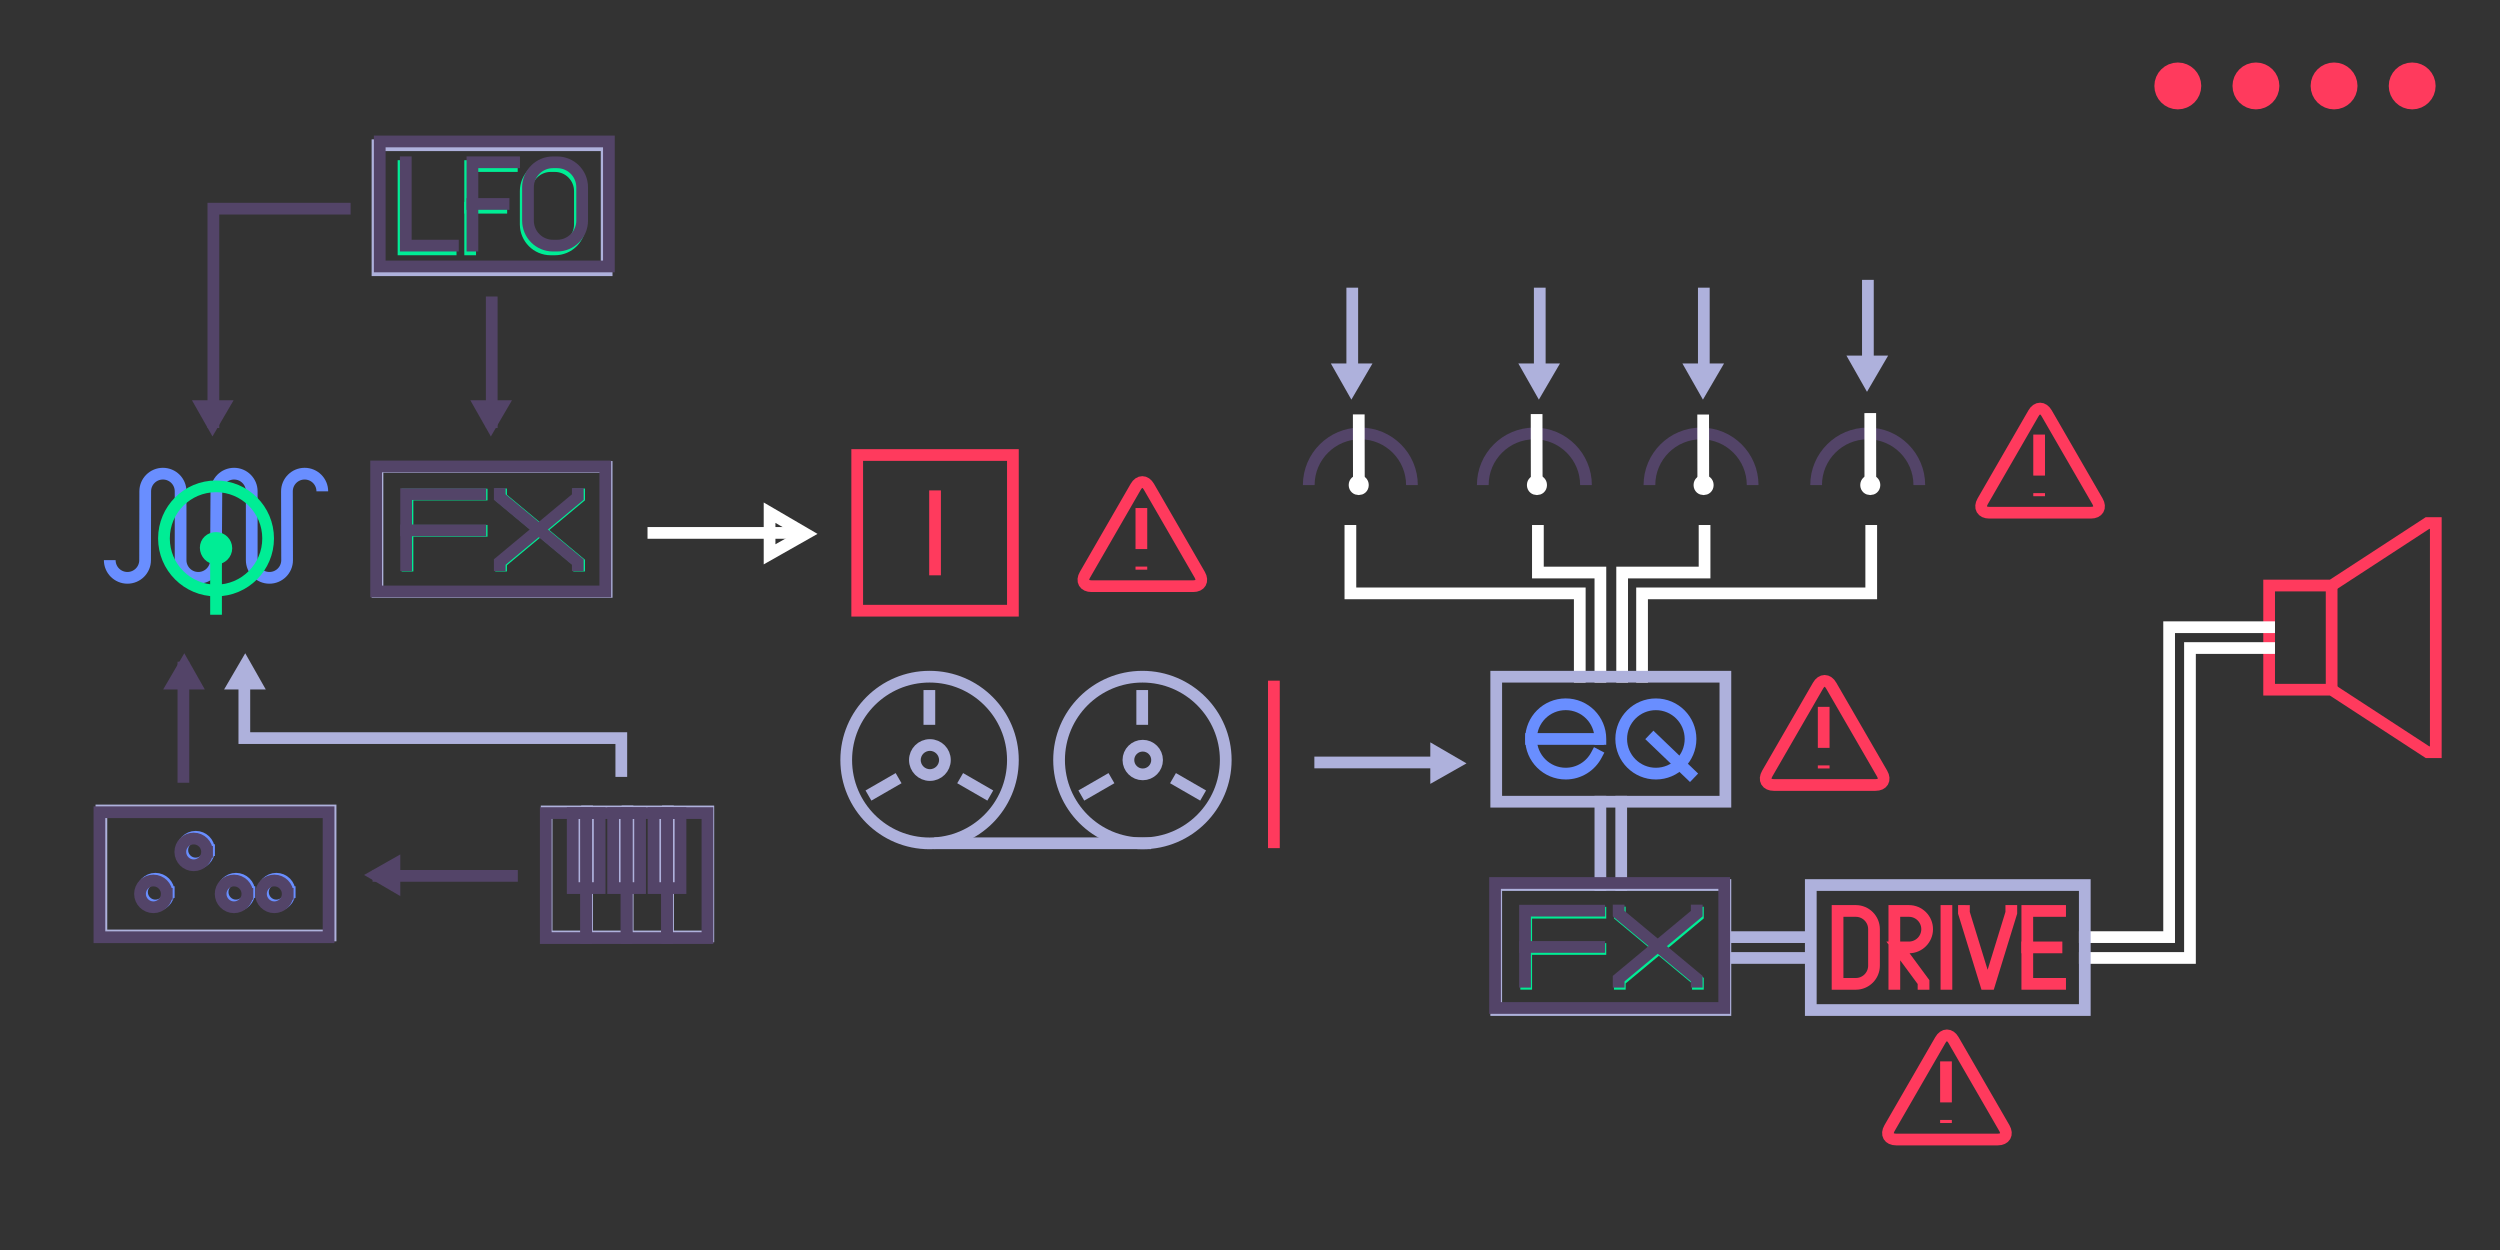 <?xml version="1.0" encoding="utf-8"?>
<!-- Generator: Adobe Illustrator 14.0.0, SVG Export Plug-In . SVG Version: 6.00 Build 43363)  -->
<!DOCTYPE svg PUBLIC "-//W3C//DTD SVG 1.1//EN" "http://www.w3.org/Graphics/SVG/1.1/DTD/svg11.dtd">
<svg version="1.1" id="Layer_1" xmlns="http://www.w3.org/2000/svg" xmlns:xlink="http://www.w3.org/1999/xlink" x="0px" y="0px"
	 width="320px" height="160px" viewBox="0 0 320 160" enable-background="new 0 0 320 160" xml:space="preserve">
<rect x="0" y="0" width="320" height="160" fill="#333333" stroke="none"/>
<g id="static">
	<polygon fill="none" stroke="#FF3A5D" stroke-width="1.5" points="290.449,74.949 290.449,88.281 298.45,88.281 310.719,96.281 
		311.782,96.281 311.782,66.949 310.719,66.949 298.45,74.949 	"/>
	<line fill="none" stroke="#FF3A5D" stroke-width="1.5" x1="298.45" y1="74.949" x2="298.45" y2="88.281"/>
	<circle fill="none" stroke="#AEB1DC" stroke-width="1.5" cx="146.271" cy="97.284" r="1.835"/>
	<circle fill="none" stroke="#AEB1DC" stroke-width="1.5" cx="119.027" cy="97.284" r="1.922"/>
	<line fill="none" stroke="#AEB1DC" stroke-width="1.5" x1="119.586" y1="107.939" x2="147.335" y2="107.939"/>
	<path fill="#FFFFFF" d="M174.45,62.086c0,0.294-0.239,0.532-0.534,0.532c-0.294,0-0.532-0.238-0.532-0.532s0.238-0.533,0.532-0.533
		C174.211,61.553,174.45,61.792,174.45,62.086"/>
	<path fill="none" stroke="#534468" stroke-width="1.5" d="M180.729,62.086c0-3.648-2.959-6.606-6.604-6.606
		s-6.604,2.958-6.604,6.606"/>
	<path fill="none" stroke="#534468" stroke-width="1.5" d="M203.006,62.086c0-3.648-2.957-6.606-6.605-6.606
		c-3.646,0-6.604,2.958-6.604,6.606"/>
	<path fill="none" stroke="#534468" stroke-width="1.5" d="M224.338,62.086c0-3.648-2.957-6.606-6.604-6.606
		c-3.649,0-6.606,2.958-6.606,6.606"/>
	<path fill="none" stroke="#534468" stroke-width="1.5" d="M245.672,62.086c0-3.648-2.957-6.606-6.605-6.606
		c-3.646,0-6.604,2.958-6.604,6.606"/>
	<path fill="#FFFFFF" d="M197.262,62.086c0,0.294-0.238,0.532-0.533,0.532s-0.533-0.238-0.533-0.532s0.238-0.533,0.533-0.533
		S197.262,61.792,197.262,62.086"/>
	<path fill="#FFFFFF" d="M218.594,62.086c0,0.294-0.238,0.532-0.531,0.532c-0.297,0-0.535-0.238-0.535-0.532
		s0.238-0.533,0.535-0.533C218.355,61.553,218.594,61.792,218.594,62.086"/>
	<path fill="none" stroke="#FFFFFF" d="M239.927,62.086c0,0.294-0.237,0.532-0.53,0.532c-0.297,0-0.535-0.238-0.535-0.532
		s0.238-0.533,0.535-0.533C239.689,61.553,239.927,61.792,239.927,62.086"/>
	
		<line fill="none" stroke="#AEB1DC" stroke-width="1.5" stroke-linecap="square" x1="204.85" y1="102.619" x2="204.85" y2="113.285"/>
	
		<line fill="none" stroke="#AEB1DC" stroke-width="1.5" stroke-linecap="square" x1="207.516" y1="102.619" x2="207.516" y2="113.285"/>
	<path fill="none" stroke="#698EFF" stroke-width="1.5" stroke-linecap="square" d="M204.343,96.646
		c-0.743,1.412-2.225,2.377-3.931,2.377c-2.45,0-4.438-1.986-4.438-4.438s1.979-4.438,4.438-4.438s4.438,1.985,4.438,4.438"/>
	<circle fill="none" stroke="#698EFF" stroke-width="1.5" stroke-linecap="square" cx="211.952" cy="94.587" r="4.437"/>
	
		<line fill="none" stroke="#698EFF" stroke-width="1.5" stroke-linecap="square" x1="195.977" y1="94.587" x2="204.553" y2="94.587"/>
	
		<line fill="none" stroke="#698EFF" stroke-width="1.5" stroke-linecap="square" x1="211.656" y1="94.587" x2="216.299" y2="99.038"/>
	<rect x="109.722" y="58.242" fill="none" stroke="#FF3A5D" stroke-width="1.5" width="19.929" height="19.928"/>
	<line fill="none" stroke="#AEB1DC" stroke-width="1.5" x1="220.316" y1="119.952" x2="231.783" y2="119.952"/>
	<line fill="none" stroke="#AEB1DC" stroke-width="1.5" x1="220.316" y1="122.619" x2="231.783" y2="122.619"/>
	
		<line fill="none" stroke="#742323" stroke-width="1.5" stroke-linecap="square" x1="163.055" y1="87.88" x2="163.055" y2="107.809"/>
</g>
<polyline id="out_x5F_l" fill="none" stroke="#FFFFFF" stroke-width="1.5" stroke-linecap="square" points="290.449,80.282 
	277.648,80.282 277.648,119.951 266.854,119.951 "/>
<polyline id="out_x5F_r" fill="none" stroke="#FFFFFF" stroke-width="1.5" stroke-linecap="square" points="290.449,82.949 
	280.316,82.949 280.316,122.619 266.854,122.619 "/>
<path id="synth" fill="none" stroke="#698EFF" stroke-width="1.5" d="M41.256,62.889c0-1.25-1.015-2.26-2.263-2.26
	c-1.249,0-2.265,1.011-2.265,2.26l0.021,8.812c0,1.25-1.014,2.262-2.263,2.262c-1.251,0-2.264-1.013-2.264-2.262v-8.812
	c0-1.25-1.014-2.26-2.261-2.26c-1.251,0-2.265,1.011-2.265,2.26l-0.053,8.812c0,1.25-1.012,2.262-2.262,2.262
	s-2.264-1.013-2.264-2.262v-8.812c0-1.25-1.013-2.26-2.264-2.26s-2.264,1.011-2.264,2.26l-0.017,8.812
	c0,1.25-1.013,2.262-2.26,2.262c-1.251,0-2.264-1.013-2.264-2.262"/>
<g id="drum">
	<circle fill="none" stroke="#00ED95" stroke-width="1.5" cx="27.653" cy="68.919" r="6.667"/>
	<path fill="#00ED95" d="M28.973,70.174c0,0.729-0.591,1.319-1.32,1.319s-1.32-0.655-1.32-1.385c0-0.729,0.591-1.254,1.32-1.254
		S28.973,69.446,28.973,70.174"/>
	<path fill="none" stroke="#00ED95" stroke-width="1.5" d="M28.973,70.174c0,0.729-0.591,1.319-1.32,1.319s-1.32-0.655-1.32-1.385
		c0-0.729,0.591-1.254,1.32-1.254S28.973,69.446,28.973,70.174z"/>
	<line fill="none" stroke="#00ED95" stroke-width="1.5" x1="27.653" y1="78.687" x2="27.653" y2="70.239"/>
</g>
<g id="reelright">
	<line fill="none" stroke="#AEB1DC" stroke-width="1.5" x1="146.204" y1="92.777" x2="146.204" y2="88.327"/>
	<line fill="none" stroke="#AEB1DC" stroke-width="1.5" x1="142.265" y1="99.604" x2="138.408" y2="101.829"/>
	<line fill="none" stroke="#AEB1DC" stroke-width="1.5" x1="150.144" y1="99.604" x2="154.001" y2="101.829"/>
	<circle fill="none" stroke="#AEB1DC" stroke-width="1.5" cx="146.229" cy="97.284" r="10.667"/>
</g>
<g id="reelleft">
	<line fill="none" stroke="#AEB1DC" stroke-width="1.5" x1="118.958" y1="92.777" x2="118.958" y2="88.327"/>
	<line fill="none" stroke="#AEB1DC" stroke-width="1.5" x1="115.02" y1="99.604" x2="111.162" y2="101.829"/>
	<line fill="none" stroke="#AEB1DC" stroke-width="1.5" x1="122.9" y1="99.604" x2="126.757" y2="101.829"/>
	<circle fill="none" stroke="#AEB1DC" stroke-width="1.5" cx="118.984" cy="97.284" r="10.668"/>
</g>
<circle id="tapevubase4" fill="#FFFFFF" stroke="#FFFFFF" stroke-width="1.5" cx="239.395" cy="62.086" r="0.533"/>
<circle id="tapevubase3" fill="none" stroke="#FFFFFF" stroke-width="1.5" cx="218.061" cy="62.086" r="0.534"/>
<circle id="tapevubase2" fill="none" stroke="#FFFFFF" stroke-width="1.5" cx="196.729" cy="62.086" r="0.534"/>
<circle id="tapevubase1" fill="none" stroke="#FFFFFF" stroke-width="1.5" cx="173.917" cy="62.086" r="0.533"/>
<polyline id="tape0" fill="none" stroke="#FFFFFF" stroke-width="1.5" stroke-linecap="square" points="172.85,67.952 
	172.85,75.952 202.211,75.952 202.211,86.619 "/>
<polyline id="tape1" fill="none" stroke="#FFFFFF" stroke-width="1.5" stroke-linecap="square" points="196.85,67.952 
	196.85,73.285 204.85,73.285 204.85,86.619 "/>
<polyline id="tape2" fill="none" stroke="#FFFFFF" stroke-width="1.5" stroke-linecap="square" points="218.184,67.952 
	218.184,73.285 207.635,73.285 207.635,86.619 "/>
<polyline id="tape3" fill="none" stroke="#FFFFFF" stroke-width="1.5" stroke-linecap="square" points="239.518,67.952 
	239.518,75.952 210.184,75.952 210.184,86.619 "/>
<rect x="191.516" y="86.619" fill="none" stroke="#AEB1DC" stroke-width="1.5" width="29.334" height="16"/>
<rect x="231.781" y="113.285" fill="none" stroke="#AEB1DC" stroke-width="1.5" width="35.072" height="16"/>
<line id="tapetrack" fill="none" stroke="#FF3A5D" stroke-width="1.5" x1="119.686" y1="62.772" x2="119.686" y2="73.64"/>
<g id="drive">
	
		<line fill="none" stroke="#FF3A5D" stroke-width="1.5" stroke-linecap="square" x1="249.143" y1="116.602" x2="249.143" y2="125.934"/>
	<path fill="none" stroke="#FF3A5D" stroke-width="1.5" stroke-linecap="square" d="M237.541,125.934
		c1.288,0,2.332-1.043,2.332-2.332v-4.666c0-1.289-1.044-2.334-2.332-2.334h-2.333v9.332H237.541z"/>
	<polyline fill="none" stroke="#FF3A5D" stroke-width="1.5" stroke-linecap="square" points="263.693,125.934 259.494,125.934 
		259.494,116.602 263.693,116.602 	"/>
	
		<line fill="none" stroke="#FF3A5D" stroke-width="1.5" stroke-linecap="square" x1="259.494" y1="121.268" x2="263.229" y2="121.268"/>
	<polyline fill="none" stroke="#FF3A5D" stroke-width="1.5" stroke-linecap="square" points="251.382,116.602 251.381,116.835 
		254.184,125.934 254.648,125.934 257.448,116.835 257.448,116.602 	"/>
	<path fill="none" stroke="#FF3A5D" stroke-width="1.5" stroke-linecap="square" d="M242.475,125.934v-9.332h1.866
		c1.288,0,2.334,1.045,2.334,2.334c0,1.287-1.046,2.334-2.334,2.334h-1.399l3.271,4.438v0.229"/>
</g>
<g id="mixerwarn">
	<line fill="none" stroke="#FF3A5D" stroke-width="1.5" x1="261.009" y1="55.625" x2="261.009" y2="60.875"/>
	<line fill="none" stroke="#FF3A5D" stroke-width="1.5" x1="261.009" y1="63.514" x2="261.009" y2="63.12"/>
	<path fill="none" stroke="#FF3A5D" stroke-width="1.5" d="M254.62,65.626c-0.925,0-1.302-0.654-0.838-1.453l6.511-11.282
		c0.458-0.797,1.215-0.797,1.675,0l6.515,11.282c0.461,0.799,0.082,1.453-0.838,1.453H254.62z"/>
</g>
<g id="reclevelwarn">
	<line fill="none" stroke="#FF3A5D" stroke-width="1.5" x1="146.096" y1="65.029" x2="146.096" y2="70.28"/>
	<line fill="none" stroke="#FF3A5D" stroke-width="1.5" x1="146.096" y1="72.918" x2="146.096" y2="72.524"/>
	<path fill="none" stroke="#FF3A5D" stroke-width="1.5" d="M139.708,75.03c-0.924,0-1.302-0.654-0.838-1.453l6.511-11.282
		c0.458-0.797,1.215-0.797,1.675,0l6.515,11.282c0.46,0.799,0.082,1.453-0.838,1.453H139.708z"/>
</g>
<g id="eqwarn">
	<line fill="none" stroke="#FF3A5D" stroke-width="1.5" x1="233.432" y1="90.477" x2="233.432" y2="95.727"/>
	<line fill="none" stroke="#FF3A5D" stroke-width="1.5" x1="233.432" y1="98.363" x2="233.432" y2="97.971"/>
	<path fill="none" stroke="#FF3A5D" stroke-width="1.5" d="M227.042,100.477c-0.923,0-1.302-0.646-0.838-1.453l6.511-11.272
		c0.459-0.806,1.217-0.806,1.676,0l6.521,11.272c0.461,0.807,0.082,1.453-0.844,1.453H227.042z"/>
</g>
<g id="drivewarn">
	<line fill="none" stroke="#FF3A5D" stroke-width="1.5" x1="249.086" y1="135.857" x2="249.086" y2="141.107"/>
	<line fill="none" stroke="#FF3A5D" stroke-width="1.5" x1="249.086" y1="143.746" x2="249.086" y2="143.354"/>
	<path fill="none" stroke="#FF3A5D" stroke-width="1.5" d="M242.697,145.857c-0.926,0-1.303-0.653-0.84-1.453l6.512-11.281
		c0.458-0.797,1.216-0.797,1.676,0l6.516,11.281c0.459,0.8,0.08,1.453-0.838,1.453H242.697z"/>
</g>
<g id="instr">
	
		<line fill="none" stroke="#FFFFFF" stroke-width="1.5" stroke-linecap="square" x1="101.306" y1="68.212" x2="83.633" y2="68.212"/>
	<polygon fill="none" stroke="#FFFFFF" stroke-width="1.5" stroke-linecap="square" points="98.505,65.622 98.505,70.955 
		103.139,68.328 	"/>
</g>
<g id="keytoseq">
	
		<line fill="none" stroke="#534468" stroke-width="1.5" stroke-linecap="square" x1="48.435" y1="112.111" x2="65.531" y2="112.111"/>
	<polygon fill="#534468" points="51.235,114.7 51.235,109.368 46.601,111.995 	"/>
</g>
<g id="lfotofx">
	<line fill="none" stroke="#534468" stroke-width="1.5" stroke-linecap="square" x1="62.943" y1="38.705" x2="62.943" y2="54.031"/>
	<polygon fill="#534468" points="65.533,51.231 60.2,51.231 62.828,55.865 	"/>
</g>
<g id="seqtoinstr">
	<line fill="none" stroke="#534468" stroke-width="1.5" stroke-linecap="square" x1="23.476" y1="85.45" x2="23.476" y2="99.443"/>
	<polygon fill="#534468" points="20.886,88.251 26.219,88.251 23.591,83.617 	"/>
</g>
<g id="keytoinstr">
	<polyline fill="none" stroke="#AEB1DC" stroke-width="1.5" points="31.275,85.45 31.275,94.477 79.527,94.477 79.527,99.443 	"/>
	<polygon fill="#AEB1DC" points="28.685,88.251 34.018,88.251 31.391,83.617 	"/>
</g>
<g id="lfotoinstr">
	<polyline fill="none" stroke="#534468" stroke-width="1.5" stroke-linecap="square" points="27.313,54.032 27.313,26.711 
		44.129,26.711 	"/>
	<polygon fill="#534468" points="29.903,51.231 24.57,51.231 27.197,55.865 	"/>
</g>
<line id="tapeinput" fill="none" stroke="#FF3A5D" stroke-width="1.5" stroke-linecap="square" x1="163.055" y1="87.88" x2="163.055" y2="107.809"/>
<g id="tapein4">
	<line fill="none" stroke="#AEB1DC" stroke-width="1.5" x1="239.09" y1="48.32" x2="239.09" y2="35.822"/>
	<polygon fill="#AEB1DC" points="241.68,45.52 236.346,45.52 238.975,50.153 	"/>
</g>
<g id="tapein3">
	<line fill="none" stroke="#AEB1DC" stroke-width="1.5" x1="218.09" y1="49.32" x2="218.09" y2="36.822"/>
	<polygon fill="#AEB1DC" points="220.68,46.52 215.346,46.52 217.975,51.153 	"/>
</g>
<g id="tapein2">
	<line fill="none" stroke="#AEB1DC" stroke-width="1.5" x1="197.09" y1="49.32" x2="197.09" y2="36.822"/>
	<polygon fill="#AEB1DC" points="199.68,46.52 194.346,46.52 196.975,51.153 	"/>
</g>
<g id="tapein1">
	<line fill="none" stroke="#AEB1DC" stroke-width="1.5" x1="173.09" y1="49.32" x2="173.09" y2="36.822"/>
	<polygon fill="#AEB1DC" points="175.68,46.52 170.346,46.52 172.975,51.153 	"/>
</g>
<line id="tapevu4" fill="none" stroke="#FFFFFF" stroke-width="1.5" stroke-linecap="square" x1="239.393" y1="53.626" x2="239.404" y2="62.099"/>
<line id="tapevu3" fill="none" stroke="#FFFFFF" stroke-width="1.5" stroke-linecap="square" x1="218.006" y1="53.813" x2="218.02" y2="62.287"/>
<line id="tapevu2" fill="none" stroke="#FFFFFF" stroke-width="1.5" stroke-linecap="square" x1="196.688" y1="53.75" x2="196.7" y2="62.224"/>
<line id="tapevu1" fill="none" stroke="#FFFFFF" stroke-width="1.5" stroke-linecap="square" x1="173.922" y1="53.793" x2="173.936" y2="62.268"/>
<g id="instrfxon">
	<polyline fill="none" stroke="#00ED95" stroke-width="1.5" stroke-linecap="square" points="52.157,72.4 52.157,63.304 
		61.651,63.304 	"/>
	<line fill="none" stroke="#00ED95" stroke-width="1.5" stroke-linecap="square" x1="52.157" y1="67.944" x2="61.651" y2="67.944"/>
	<polyline fill="none" stroke="#00ED95" stroke-width="1.5" stroke-linecap="square" points="64.138,63.282 64.138,63.681 
		74.131,72 74.131,72.4 	"/>
	<polyline fill="none" stroke="#00ED95" stroke-width="1.5" stroke-linecap="square" points="64.138,72.4 64.138,72.001 
		74.131,63.682 74.131,63.282 	"/>
	<rect x="48.318" y="59.761" fill="none" stroke="#AEB1DC" stroke-width="1.5" width="29.333" height="16"/>
</g>
<g id="instrfxoff">
	<polyline fill="none" stroke="#534468" stroke-width="1.5" stroke-linecap="square" points="51.986,72.343 51.986,63.247 
		61.479,63.247 	"/>
	<line fill="none" stroke="#534468" stroke-width="1.5" stroke-linecap="square" x1="51.986" y1="67.886" x2="61.479" y2="67.886"/>
	<polyline fill="none" stroke="#534468" stroke-width="1.5" stroke-linecap="square" points="63.968,63.224 63.968,63.624 
		73.96,71.942 73.96,72.343 	"/>
	<polyline fill="none" stroke="#534468" stroke-width="1.5" stroke-linecap="square" points="63.968,72.343 63.968,71.943 
		73.96,63.624 73.96,63.224 	"/>
	
		<rect x="48.147" y="59.704" fill="none" stroke="#534468" stroke-width="1.5" stroke-linecap="square" width="29.332" height="16"/>
</g>
<g id="lfoon">
	<polyline fill="none" stroke="#00ED95" stroke-width="1.5" stroke-linecap="square" points="60.182,31.922 60.182,21.255 
		65.514,21.255 	"/>
	<line fill="none" stroke="#00ED95" stroke-width="1.5" stroke-linecap="square" x1="60.182" y1="26.589" x2="64.166" y2="26.589"/>
	<polyline fill="none" stroke="#00ED95" stroke-width="1.5" stroke-linecap="square" points="51.651,21.255 51.651,31.922 
		57.683,31.922 	"/>
	<path fill="none" stroke="#00ED95" stroke-width="1.5" stroke-linecap="square" d="M74.227,24.456c0-1.767-1.432-3.199-3.2-3.199
		h-0.535c-1.766,0-3.2,1.433-3.2,3.199v4.267c0,1.767,1.434,3.2,3.2,3.2h0.535c1.768,0,3.2-1.434,3.2-3.2V24.456z"/>
	<rect x="48.318" y="18.589" fill="none" stroke="#AEB1DC" stroke-width="1.5" width="29.333" height="16"/>
</g>
<g id="lfooff">
	<polyline fill="none" stroke="#534468" stroke-width="1.5" stroke-linecap="square" points="60.471,31.44 60.471,20.773 
		65.803,20.773 	"/>
	<line fill="none" stroke="#534468" stroke-width="1.5" stroke-linecap="square" x1="60.471" y1="26.107" x2="64.455" y2="26.107"/>
	<polyline fill="none" stroke="#534468" stroke-width="1.5" stroke-linecap="square" points="51.939,20.773 51.939,31.44 
		57.973,31.44 	"/>
	<path fill="none" stroke="#534468" stroke-width="1.5" stroke-linecap="square" d="M74.516,23.974c0-1.767-1.432-3.199-3.199-3.199
		h-0.535c-1.766,0-3.2,1.433-3.2,3.199v4.267c0,1.768,1.435,3.2,3.2,3.2h0.535c1.768,0,3.199-1.435,3.199-3.2V23.974z"/>
	
		<rect x="48.607" y="18.107" fill="none" stroke="#534468" stroke-width="1.5" stroke-linecap="square" width="29.332" height="16"/>
</g>
<g id="seqon">
	<path fill="none" stroke="#698EFF" stroke-width="1.5" stroke-linecap="square" d="M21.601,114.189
		c0,0.938-0.767,1.715-1.711,1.715c-0.946,0-1.715-0.771-1.715-1.715c0-0.946,0.768-1.711,1.715-1.711
		C20.833,112.479,21.601,113.248,21.601,114.189"/>
	<path fill="none" stroke="#698EFF" stroke-width="1.5" stroke-linecap="square" d="M26.76,108.814c0,0.94-0.768,1.715-1.711,1.715
		c-0.947,0-1.714-0.771-1.714-1.715c0-0.944,0.767-1.709,1.714-1.709C25.992,107.105,26.76,107.87,26.76,108.814"/>
	<path fill="none" stroke="#698EFF" stroke-width="1.5" stroke-linecap="square" d="M31.921,114.189
		c0,0.938-0.767,1.715-1.713,1.715c-0.945,0-1.713-0.771-1.713-1.715c0-0.946,0.768-1.711,1.713-1.711
		C31.154,112.479,31.921,113.248,31.921,114.189"/>
	<path fill="none" stroke="#698EFF" stroke-width="1.5" stroke-linecap="square" d="M37.082,114.189
		c0,0.938-0.767,1.715-1.711,1.715c-0.946,0-1.715-0.771-1.715-1.715c0-0.946,0.768-1.711,1.715-1.711
		C36.315,112.479,37.082,113.248,37.082,114.189"/>
	<rect x="12.979" y="103.738" fill="none" stroke="#AEB1DC" stroke-width="1.5" width="29.334" height="16"/>
</g>
<g id="seqoff">
	<path fill="none" stroke="#534468" stroke-width="1.5" stroke-linecap="square" d="M21.348,114.416
		c0,0.941-0.768,1.715-1.711,1.715c-0.947,0-1.716-0.77-1.716-1.715s0.769-1.711,1.716-1.711
		C20.579,112.705,21.348,113.475,21.348,114.416"/>
	<path fill="none" stroke="#534468" stroke-width="1.5" stroke-linecap="square" d="M26.506,109.041
		c0,0.945-0.768,1.715-1.711,1.715c-0.947,0-1.714-0.77-1.714-1.715c0-0.943,0.767-1.709,1.714-1.709
		C25.738,107.332,26.506,108.098,26.506,109.041"/>
	<path fill="none" stroke="#534468" stroke-width="1.5" stroke-linecap="square" d="M31.667,114.416
		c0,0.941-0.767,1.715-1.713,1.715c-0.944,0-1.713-0.77-1.713-1.715s0.769-1.711,1.713-1.711
		C30.9,112.705,31.667,113.475,31.667,114.416"/>
	<path fill="none" stroke="#534468" stroke-width="1.5" stroke-linecap="square" d="M36.828,114.416
		c0,0.941-0.768,1.715-1.711,1.715c-0.946,0-1.715-0.77-1.715-1.715s0.768-1.711,1.715-1.711
		C36.061,112.705,36.828,113.475,36.828,114.416"/>
	
		<rect x="12.725" y="103.965" fill="none" stroke="#534468" stroke-width="1.5" stroke-linecap="square" width="29.334" height="16"/>
</g>
<g id="masterfxon">
	<polyline fill="none" stroke="#00ED95" stroke-width="1.5" stroke-linecap="square" points="195.354,125.926 195.354,116.828 
		204.85,116.828 	"/>
	
		<line fill="none" stroke="#00ED95" stroke-width="1.5" stroke-linecap="square" x1="195.354" y1="121.469" x2="204.85" y2="121.469"/>
	<polyline fill="none" stroke="#00ED95" stroke-width="1.5" stroke-linecap="square" points="207.336,116.807 207.336,117.206 
		217.33,125.525 217.33,125.925 	"/>
	<polyline fill="none" stroke="#00ED95" stroke-width="1.5" stroke-linecap="square" points="207.336,125.926 207.336,125.525 
		217.33,117.206 217.33,116.809 	"/>
	<rect x="191.516" y="113.285" fill="none" stroke="#AEB1DC" stroke-width="1.5" width="29.334" height="16"/>
</g>
<g id="masterfxoff">
	<polyline fill="none" stroke="#534468" stroke-width="1.5" stroke-linecap="square" points="195.204,125.665 195.204,116.566 
		204.7,116.566 	"/>
	
		<line fill="none" stroke="#534468" stroke-width="1.5" stroke-linecap="square" x1="195.204" y1="121.208" x2="204.7" y2="121.208"/>
	<polyline fill="none" stroke="#534468" stroke-width="1.5" stroke-linecap="square" points="207.188,116.546 207.188,116.945 
		217.182,125.266 217.182,125.664 	"/>
	<polyline fill="none" stroke="#534468" stroke-width="1.5" stroke-linecap="square" points="207.188,125.665 207.188,125.266 
		217.182,116.945 217.182,116.548 	"/>
	
		<rect x="191.366" y="113.023" fill="none" stroke="#534468" stroke-width="1.5" stroke-linecap="square" width="29.334" height="16"/>
</g>
<g id="keyson">
	<rect x="69.97" y="103.863" fill="none" stroke="#AEB1DC" stroke-width="1.5" width="5.174" height="16"/>
	<rect x="75.144" y="103.863" fill="none" stroke="#AEB1DC" stroke-width="1.5" width="5.174" height="16"/>
	<rect x="80.318" y="103.863" fill="none" stroke="#AEB1DC" stroke-width="1.5" width="5.173" height="16"/>
	<rect x="85.491" y="103.863" fill="none" stroke="#AEB1DC" stroke-width="1.5" width="5.174" height="16"/>
	<rect x="73.418" y="103.865" fill="#AEB1DC" width="3.449" height="9.6"/>
	<rect x="78.593" y="103.865" fill="#AEB1DC" width="3.45" height="9.6"/>
	<rect x="83.766" y="103.865" fill="#AEB1DC" width="3.45" height="9.6"/>
</g>
<g id="keysoff">
	
		<rect x="69.858" y="104.074" fill="none" stroke="#534468" stroke-width="1.5" stroke-linecap="square" width="5.174" height="16"/>
	
		<rect x="75.032" y="104.074" fill="none" stroke="#534468" stroke-width="1.5" stroke-linecap="square" width="5.174" height="16"/>
	
		<rect x="80.206" y="104.074" fill="none" stroke="#534468" stroke-width="1.5" stroke-linecap="square" width="5.173" height="16"/>
	
		<rect x="85.379" y="104.074" fill="none" stroke="#534468" stroke-width="1.5" stroke-linecap="square" width="5.174" height="16"/>
	
		<rect x="73.306" y="104.076" fill="none" stroke="#534468" stroke-width="1.5" stroke-linecap="square" width="3.449" height="9.6"/>
	<rect x="78.48" y="104.076" fill="none" stroke="#534468" stroke-width="1.5" stroke-linecap="square" width="3.45" height="9.6"/>
	
		<rect x="83.653" y="104.076" fill="none" stroke="#534468" stroke-width="1.5" stroke-linecap="square" width="3.45" height="9.6"/>
</g>
<g id="instrrouting">
	<line fill="none" stroke="#AEB1DC" stroke-width="1.5" x1="185.881" y1="97.596" x2="168.238" y2="97.596"/>
	<polygon fill="#AEB1DC" points="183.079,95.02 183.079,100.338 187.713,97.712 	"/>
</g>
<circle id="midiin" fill="none" stroke="#FF3A5D" stroke-width="3" cx="278.76" cy="11" r="1.5"/>
<circle id="midiout" fill="none" stroke="#FF3A5D" stroke-width="3" cx="288.76" cy="11" r="1.5"/>
<circle id="midisyncin" fill="none" stroke="#FF3A5D" stroke-width="3" cx="298.76" cy="11" r="1.5"/>
<circle id="midisyncout" fill="none" stroke="#FF3A5D" stroke-width="3" cx="308.76" cy="11" r="1.5"/>
</svg>
